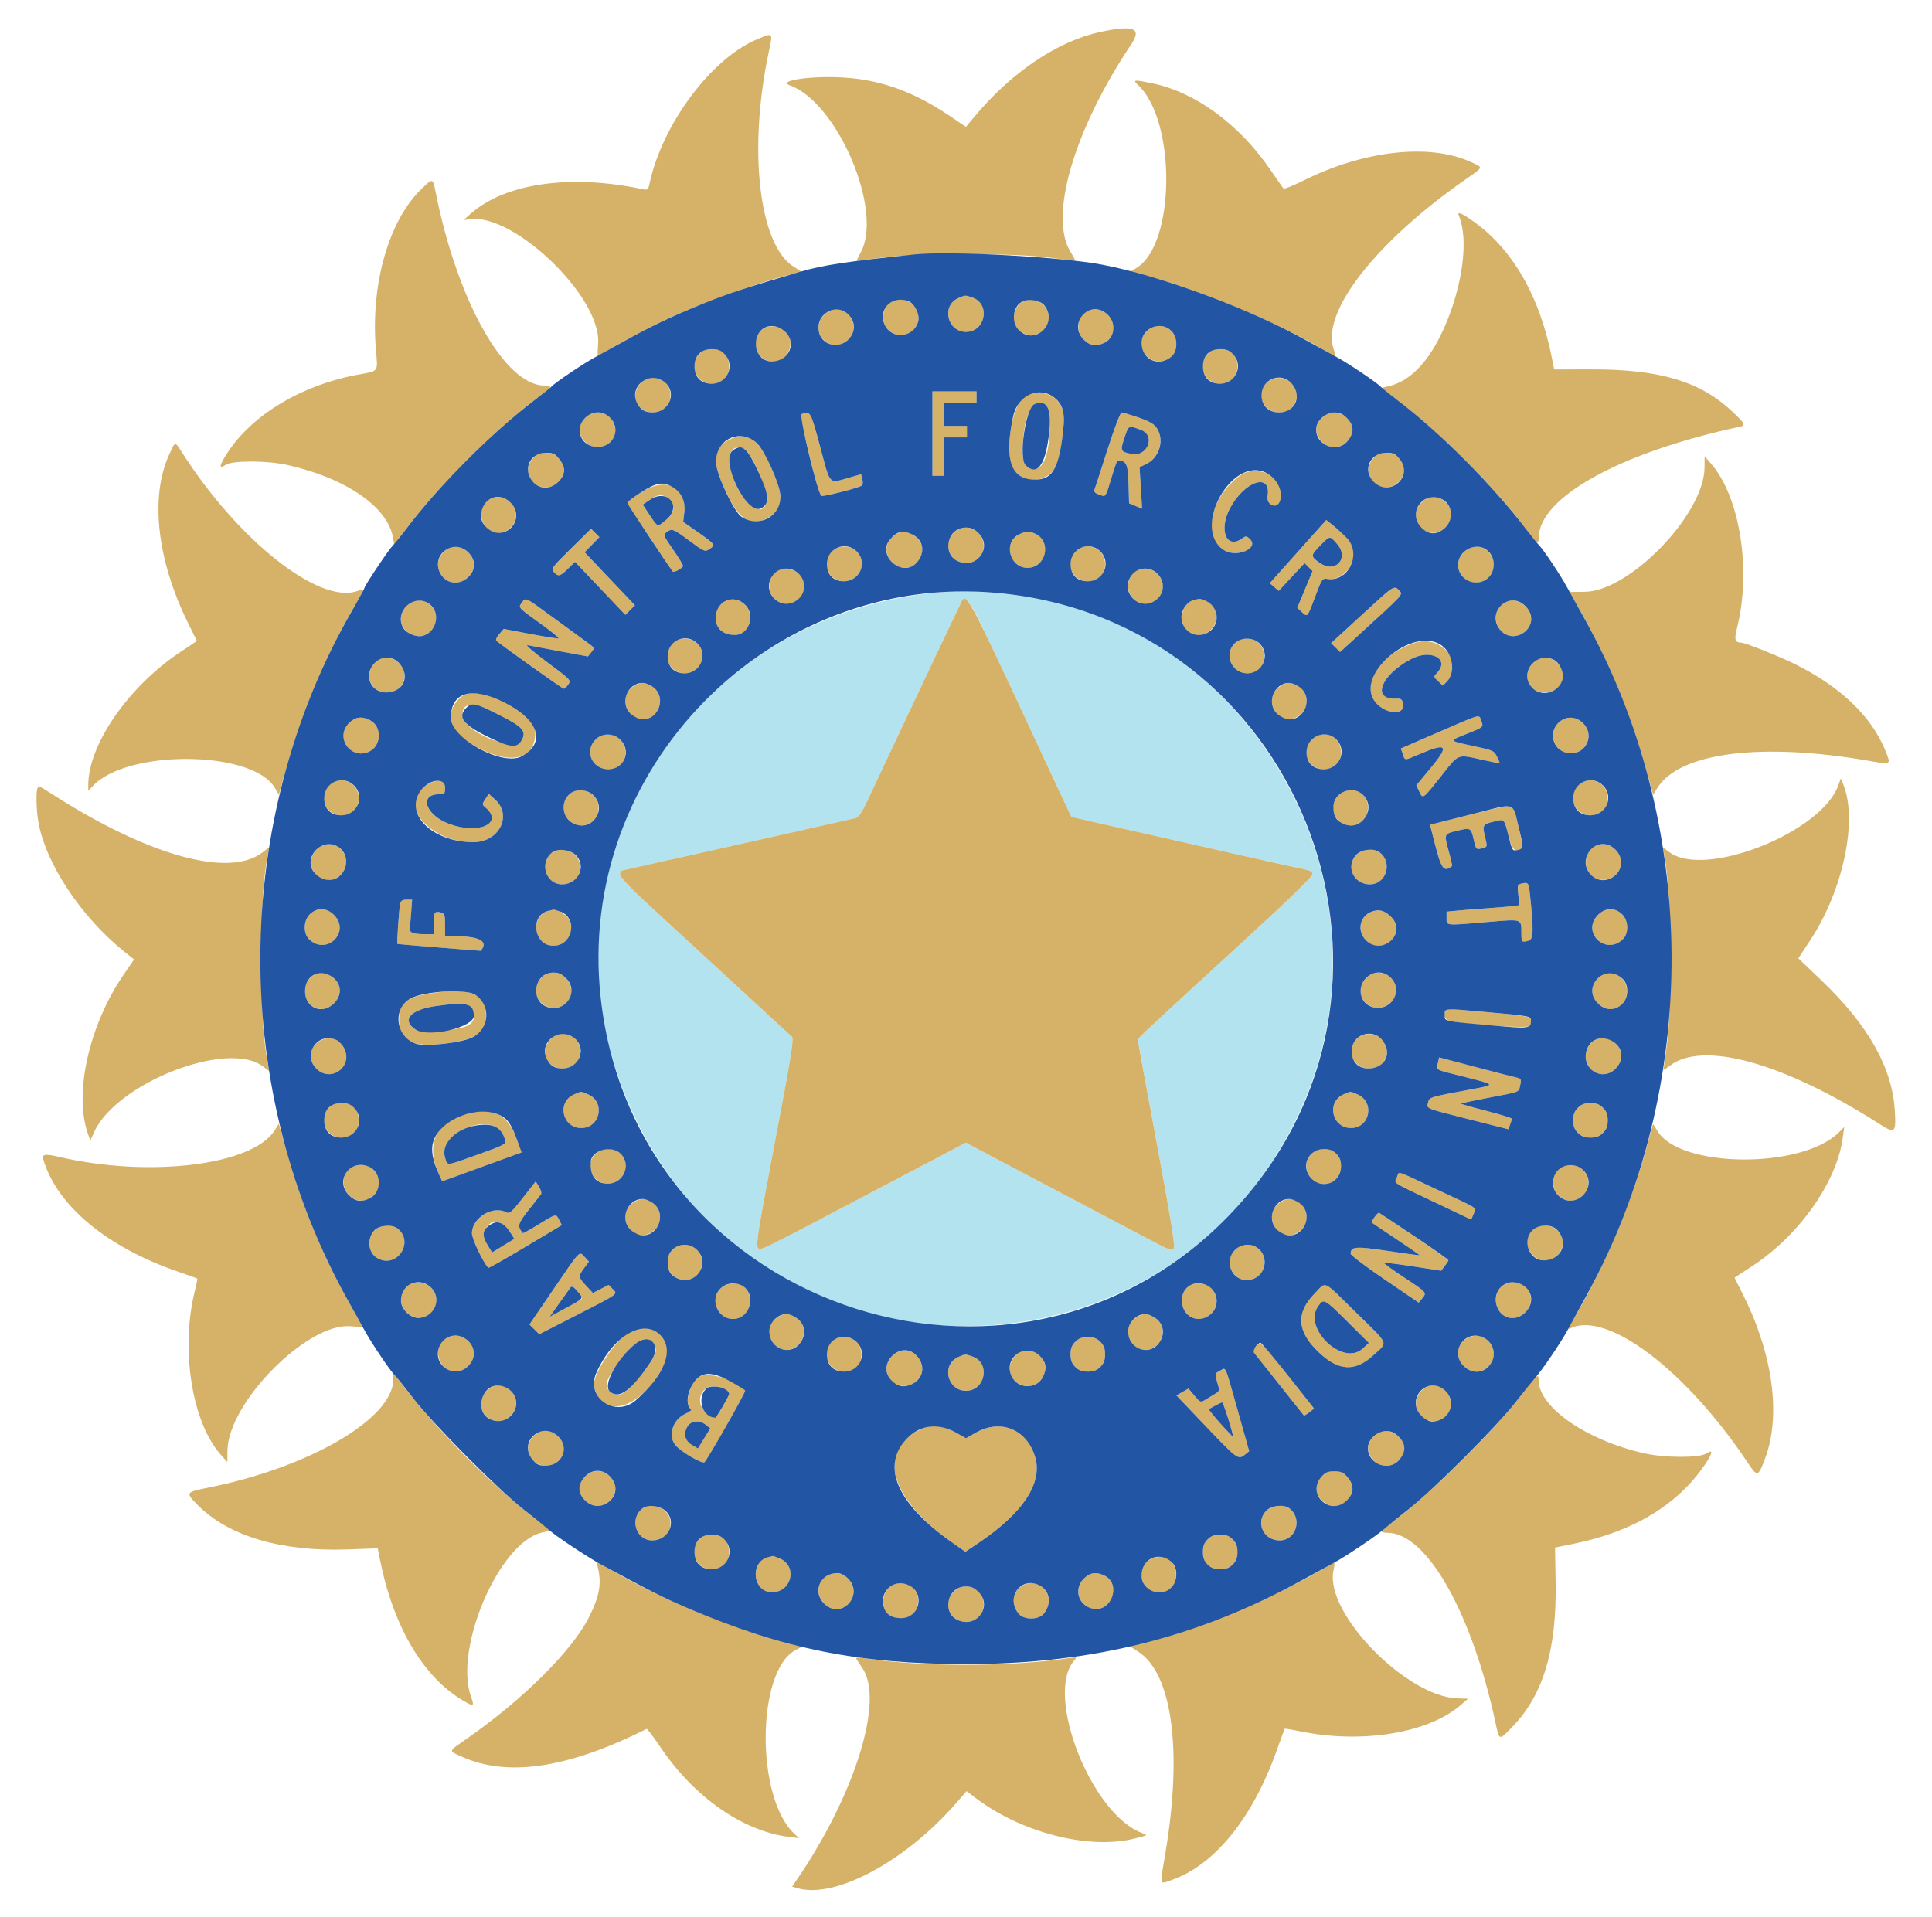 <svg height="315.04" viewBox="0 0 400 396.981" width="317.42" xmlns="http://www.w3.org/2000/svg"><g fill-rule="evenodd"><path d="m194.836 122.611c-54.591 4.611-86.967 60.926-62.989 109.564 27.972 56.74 108.72 56.505 136.496-.397 25.4-52.035-16.322-113.997-73.507-109.167m11.221 12.842c2.919 6.226 7.641 16.325 10.492 22.442s5.216 11.158 5.255 11.201c.07.08 3.682.905 19.705 4.501 4.698 1.054 11.758 2.651 15.691 3.55 3.932.899 8.401 1.894 9.93 2.213 4.547.945 4.568.953 4.568 1.719 0 .445-5.166 5.463-13.385 13.001-19.708 18.073-22.762 20.917-22.762 21.194 0 .138 1.779 9.799 3.954 21.468 2.773 14.886 3.831 21.362 3.545 21.707-.52.627-.667.567-7.3-2.953-3.059-1.624-10.924-5.775-17.478-9.225-6.554-3.451-13.351-7.038-15.104-7.973l-3.187-1.699-12.9 6.795c-30.859 16.253-29.538 15.596-30.148 14.993-.487-.481-.009-3.474 3.497-21.889 3.317-17.423 3.966-21.421 3.544-21.814-.285-.264-5.349-4.928-11.253-10.363-5.905-5.435-13.814-12.718-17.577-16.185-6.862-6.32-7.788-7.564-5.948-7.99.491-.114 5.273-1.18 10.625-2.369 9.496-2.109 35.428-7.935 37.27-8.372.702-.167 1.331-1.096 2.625-3.879 3.297-7.089 18.201-38.633 18.961-40.129 1.316-2.592 1.687-2.086 7.38 10.056" fill="#b3e3ee"/><path d="m227.805 6.616c-8.8 1.877-18.372 8.318-26.06 17.537l-1.757 2.107-3.37-2.268c-7.822-5.265-14.838-7.694-23.103-8.001-6.367-.237-12.495.772-10.036 1.652 9.96 3.563 19.495 26.076 14.688 34.678-.523.935-.859 1.701-.746 1.701s2.469-.306 5.235-.681c7.132-.965 27.556-.965 34.688 0 2.766.375 5.127.681 5.247.681.119 0-.31-.849-.953-1.887-4.541-7.326.703-25.233 12.591-42.999 2.228-3.329.516-4-6.424-2.52m-70.966 1.477c-9.523 3.917-19.756 17.627-22.377 29.982-.266 1.249-.361 1.316-1.533 1.069-14.828-3.128-28.281-1.213-35.399 5.039l-1.577 1.385 1.24-.182c9.149-1.343 27.24 16.058 26.641 25.624-.179 2.872-.176 2.884.667 2.331 1.425-.933 7.836-4.445 11.241-6.157 7.315-3.678 22.657-9.271 29.026-10.581l1.311-.27-1.792-1.137c-7.124-4.518-9.412-24.055-5.175-44.196.925-4.399 1.03-4.265-2.273-2.907m78.762 9.484c7.967 7.417 7.762 33.025-.303 37.893l-1.416.854 1.331.277c9.912 2.063 29.844 10.226 39.058 15.996 2.275 1.425 2.447 1.393 1.842-.342-2.637-7.565 8.641-22.075 27.263-35.078 3.887-2.714 3.798-2.425 1.126-3.648-8.513-3.897-22.113-2.393-34.571 3.824-2.174 1.085-4.066 1.838-4.205 1.674s-1.423-1.998-2.853-4.076c-6.373-9.258-15.36-15.824-24.208-17.685-3.872-.815-4.234-.778-3.064.311m-148.271 21.476c-6.838 6.552-10.624 19.786-9.51 33.241.407 4.916.73 4.462-3.771 5.292-11.585 2.137-21.798 8.257-26.949 16.149-1.745 2.673-1.857 3.491-.344 2.501 1.397-.915 8.544-.897 12.718.032 12.06 2.684 20.799 8.682 21.884 15.022l.271 1.583 1.985-2.713c6.542-8.937 19.316-21.731 27.894-27.936 2.83-2.047 2.997-2.379 1.203-2.392-8.239-.055-18.101-17.643-22.546-40.209-.539-2.736-.568-2.742-2.835-.57m214.756 5.733c1.963 4.802.772 14.137-2.885 22.618-3.166 7.345-7.183 11.596-11.927 12.622l-1.305.282 3.292 2.487c8.966 6.775 20.909 18.807 26.926 27.124 1.998 2.762 2.379 2.986 2.392 1.402.067-8.362 16.928-17.668 41.6-22.962 1.326-.284 1.141-.648-1.673-3.28-6.568-6.145-14.972-8.628-29.101-8.599l-7.636.016-.43-2.2c-2.577-13.184-8.378-23.112-16.865-28.863-2.224-1.506-2.804-1.663-2.388-.647m-103.685 16.94c-3.542 1.544-2.296 6.993 1.599 6.993 4.031 0 5.125-5.788 1.343-7.107-1.526-.532-1.451-.535-2.942.114m-13.297.522c-2.99 1.1-3.008 5.622-.026 6.857 1.419.588 2.922.293 3.998-.783 2.789-2.789-.253-7.441-3.972-6.074m26.713.109c-1.195.506-2.266 2.806-1.93 4.145.853 3.398 5.397 3.929 6.886.805 1.485-3.113-1.723-6.316-4.956-4.95m-40.888 2.545c-2.858 2.404-1.29 6.598 2.468 6.598.624 0 1.511-.468 2.205-1.162 3.264-3.264-1.151-8.4-4.673-5.436m54.436-.556c-2.324.938-2.837 4.122-.967 5.992 1.303 1.303 2.64 1.476 4.392.57 3.937-2.036.705-8.229-3.425-6.562m-67.886 4.156c-1.33 1.331-1.373 4.087-.081 5.257 2.612 2.363 6.256.736 6.256-2.794 0-2.937-4.075-4.562-6.175-2.463m79.914.073c-3.443 3.442 1.594 8.455 5.209 5.184 1.292-1.17 1.249-3.926-.081-5.257-1.379-1.379-3.71-1.346-5.128.073m-92.625 4.694c-2.306 2.306-.676 6.175 2.6 6.175 2.236 0 3.575-1.339 3.575-3.575s-1.339-3.575-3.575-3.575c-1.195 0-1.882.258-2.6.975m105.264 0c-2.306 2.306-.677 6.175 2.6 6.175 2.236 0 3.575-1.339 3.575-3.575s-1.339-3.575-3.575-3.575c-1.196 0-1.883.258-2.6.975m-117.524 6.205c-2.139 2.542-.655 5.887 2.624 5.916 2.204.019 3.678-1.409 3.678-3.563 0-3.391-4.131-4.933-6.302-2.353m129.787-.271c-2.506 2.156-.818 6.216 2.573 6.187 1.609-.014 2.483-.521 3.19-1.848 1.904-3.575-2.658-7.01-5.763-4.339m-69.246 10.569v8.738h1.191 1.192v-3.972-3.972h2.383 2.384v-1.192-1.191h-2.384-2.383v-2.384-2.383h3.376 3.377v-1.192-1.191h-4.568-4.568zm18.483-7.044c-2.146 2.146-3.411 10.963-1.999 13.938 1.749 3.687 7.212 3.58 9.156-.18.964-1.865 1.893-9.54 1.384-11.433-.998-3.704-5.843-5.023-8.541-2.325m4.601 1.109c1.675.897 1.505 9.477-.24 12.141-1.425 2.175-4.175.834-4.175-2.035 0-7.311 1.826-11.491 4.415-10.106m-95.012 2.726c-1.48 1.481-1.525 3.112-.132 4.767 2.298 2.731 6.926.75 6.373-2.728-.494-3.104-4.023-4.257-6.241-2.039m44.873-.835c-.597.252 3.198 16.1 4.056 16.933.272.265 7.938-1.687 8.423-2.145.176-.166.205-.758.066-1.315l-.255-1.012-2.646.756c-4.099 1.172-3.678 1.634-5.816-6.393-1.966-7.385-2.068-7.567-3.828-6.824m63.305 7.349c-1.351 4.221-2.564 7.953-2.695 8.294-.168.437.117.743.97 1.041 1.433.499 1.267.732 2.58-3.604.579-1.911 1.125-3.475 1.213-3.475 1.83 0 2.169.715 2.283 4.822l.114 4.059 1.349.549 1.349.55-.261-4.295-.261-4.295 1.291-.596c3.49-1.61 4.139-7.04 1.035-8.653-1.153-.6-5.463-2.072-6.065-2.072-.245 0-1.55 3.454-2.902 7.675m44.355-6.514c-1.481 1.481-1.526 3.112-.133 4.767 2.147 2.551 6.519.933 6.519-2.414 0-1.749-1.896-3.514-3.774-3.514-1.074 0-1.753.302-2.612 1.161m-37.403 2.459c3.069 1.148 1.343 5.6-1.926 4.971-2.365-.455-2.44-.621-1.513-3.365.897-2.655.78-2.601 3.439-1.606m-85.306 2.018c-3.525 1.809-3.651 4.66-.493 11.128 2.777 5.685 5.106 7.032 8.627 4.989 3.131-1.817 3.287-4.272.655-10.272-2.687-6.123-5.109-7.734-8.789-5.845m-115.969 3.2c-3.921 8.678-2.462 21.678 3.881 34.594l1.908 3.886-3.533 2.363c-10.716 7.168-18.96 19.134-18.96 27.521v1.166l.916-.988c7.119-7.681 33.112-7.444 37.707.344l.835 1.416 1.691-5.957c3.15-11.094 8.472-23.689 13.971-33.064 2.258-3.847 2.238-3.727.518-3.127-7.848 2.736-24.56-10.476-36.116-28.552-1.64-2.565-1.469-2.59-2.818.398m119.217-1.252c1.263.676 4.768 8.421 4.618 10.206-.484 5.763-7.027-.566-7.764-7.509-.262-2.472 1.21-3.733 3.146-2.697m-43.929 1.978c-3.088 3.67 1.962 8.162 5.357 4.767 2.339-2.339.747-5.989-2.612-5.989-1.43 0-1.889.204-2.745 1.222m173.982 0c-3.059 3.635 1.993 8.131 5.358 4.767 2.339-2.339.746-5.989-2.613-5.989-1.429 0-1.889.204-2.745 1.222m68.661 1.855c-.092 9.699-15.596 25.711-24.903 25.719-1.693.001-3.078.021-3.078.045 0 .023.921 1.632 2.048 3.574 5.365 9.254 10.502 21.497 13.607 32.432l1.692 5.963.832-1.343c4.589-7.416 21.476-9.572 44.086-5.629 4.415.77 4.359.809 3.137-2.199-2.87-7.062-9.27-13.188-18.648-17.847-3.337-1.658-10.342-4.454-11.203-4.472-1.274-.025-1.449-.647-.85-3.014 3.025-11.956.624-27.176-5.372-34.054l-1.326-1.521zm-96.242 1.691c-7.38 5.346-7.96 16.057-.864 15.959 2.869-.04 4.393-1.601 2.888-2.959-.606-.547-.794-.555-1.466-.062-3.29 2.413-4.969-1.692-2.55-6.231 3.011-5.649 8.565-7.453 7.765-2.522-.304 1.871 1.886 2.811 2.539 1.092 1.678-4.414-4.281-8.197-8.312-5.277m-123.923 3.411c-1.568 1.003-2.851 1.989-2.851 2.191 0 .265 8.269 12.774 9.402 14.223.239.305 2.117-.74 2.117-1.179 0-.24-.937-1.778-2.083-3.419-2.003-2.868-2.053-3.004-1.314-3.545 1.123-.821 1.311-.749 4.76 1.801 3.005 2.222 3.192 2.301 4.071 1.725 1.334-.874 1.24-1.017-2.238-3.455l-3.159-2.214.227-1.919c.643-5.428-3.774-7.509-8.932-4.209m5.707 1.535c1.415 1.414 1.258 2.706-.506 4.16-1.886 1.555-1.731 1.598-3.424-.953l-1.443-2.173 1.479-1.005c1.85-1.257 2.66-1.263 3.894-.029m-37.013-.114c-2.156 1.044-2.459 4.293-.56 5.991 1.645 1.471 3.299 1.447 4.815-.069 3.022-3.022-.402-7.787-4.255-5.922m192.873.697c-3.402 3.402 1.232 8.497 4.815 5.294 2.655-2.374.981-6.455-2.649-6.455-.581 0-1.495.49-2.166 1.161m-25.573 10.174-5.851 6.551.931.79.931.79 2.675-2.876 2.675-2.876.827.827.827.827-1.581 3.798-1.581 3.799.885.831c1.244 1.168 1.175 1.243 2.793-3.069 1.418-3.78 1.497-3.895 2.579-3.736 2.618.384 5.392-2.232 5.392-5.085 0-2.072-.862-3.293-4.216-5.974l-1.436-1.147zm-71.348-3.819c-2.814 2.814.14 7.276 3.938 5.952s2.718-7.113-1.326-7.113c-1.075 0-1.753.302-2.612 1.161m-79.196 3.208c-3.955 3.892-4.147 4.156-3.529 4.839.913 1.009 1.288.921 2.939-.692l1.449-1.415 5.209 5.486 5.209 5.487.993-.993.993-.993-5.208-5.486-5.209-5.486 1.532-1.569 1.531-1.568-.863-.863-.863-.863zm67.508-3.113c-2.424 1.333-2.894 4.054-1.024 5.925 2.125 2.124 5.476 1.158 6.217-1.792.696-2.774-2.72-5.493-5.193-4.133m25.391.102c-3.448 1.502-2.166 6.984 1.633 6.984 3.867 0 5.095-5.474 1.587-7.073-1.294-.589-1.687-.578-3.22.089m65.73 2.033c2.593 2.953-.325 6.182-3.561 3.939-1.949-1.351-1.943-1.548.11-3.64 2.014-2.053 1.918-2.045 3.451-.299m-184.867 1.54c-1.326 1.327-1.627 2.821-.882 4.383 1.161 2.435 4.172 2.802 6.082.741 3.058-3.299-2.02-8.303-5.2-5.124m80.223.017c-2.274 2.273-.679 6.174 2.524 6.174 3.301 0 4.979-3.871 2.676-6.174-1.355-1.355-3.846-1.355-5.2 0m50.446 0c-2.305 2.305-.676 6.174 2.6 6.174 2.236 0 3.575-1.338 3.575-3.574 0-3.277-3.869-4.906-6.175-2.6m80.425.186c-2.99 2.99.379 7.693 4.204 5.869 1.699-.81 2.497-2.927 1.769-4.686-1.072-2.588-3.99-3.166-5.973-1.183m-141.635 3.587c-2.386 1.005-2.897 4.465-.906 6.14 3.469 2.918 8.027-1.706 5.034-5.107-.99-1.125-2.821-1.584-4.128-1.033m74.28 0c-2.386 1.005-2.897 4.465-.906 6.14 3.469 2.918 8.027-1.706 5.034-5.107-.99-1.125-2.821-1.584-4.128-1.033m47.922 7.837c-2.513 2.312-5.347 4.916-6.299 5.787l-1.731 1.584.936.919.937.92 4.171-3.811c9.079-8.296 8.86-8.056 8.1-8.895-1.022-1.129-1.2-1.027-6.114 3.496m-175.649-.908c-.673.927-.673.927 3.686 4.055 2.398 1.72 4.194 3.183 3.991 3.25-.202.068-2.839-.349-5.86-.925l-5.492-1.049-.931 1.082c-.512.595-.784 1.208-.606 1.363 1.334 1.155 13.675 9.941 13.963 9.941.201 0 .634-.402.961-.894.581-.872.475-.983-4.42-4.614-2.863-2.124-4.589-3.629-4.023-3.506.547.119 3.579.693 6.738 1.277l5.745 1.061.717-.885c.708-.874.697-.9-.78-1.971-.823-.597-3.974-2.897-7.002-5.111-6.168-4.511-5.775-4.331-6.687-3.074m42.094-.338c-2.593 1.418-2.613 5.098-.036 6.471 2.543 1.354 5.289-.241 5.289-3.073 0-2.881-2.841-4.718-5.253-3.398m48.617.85c-.76 1.496-15.664 33.04-18.961 40.129-1.294 2.783-1.923 3.712-2.625 3.879-1.842.437-27.774 6.263-37.27 8.372-5.352 1.189-10.134 2.255-10.625 2.369-1.84.426-.914 1.67 5.948 7.99 3.763 3.467 11.672 10.75 17.577 16.185 5.904 5.435 10.968 10.099 11.253 10.363.422.393-.227 4.391-3.544 21.814-3.506 18.415-3.984 21.408-3.497 21.889.61.603-.711 1.26 30.148-14.993l12.9-6.795 3.187 1.699c1.753.935 8.55 4.522 15.104 7.973 6.554 3.45 14.419 7.601 17.478 9.225 6.633 3.52 6.78 3.58 7.3 2.953.286-.345-.772-6.821-3.545-21.707-2.175-11.669-3.954-21.33-3.954-21.468 0-.277 3.054-3.121 22.762-21.194 8.219-7.538 13.385-12.556 13.385-13.001 0-.766-.021-.774-4.568-1.719-1.529-.319-5.998-1.314-9.93-2.213-3.933-.899-10.993-2.496-15.691-3.55-16.023-3.596-19.635-4.421-19.705-4.501-.039-.043-2.404-5.084-5.255-11.201-17.453-37.444-16.365-35.466-17.872-32.498m48.501-1.185c-2.392.462-3.353 4.455-1.516 6.293 2.933 2.933 7.744-.912 5.766-4.608-.401-.75-2.422-2.017-3.047-1.91-.175.029-.716.131-1.203.225m-162.998 1.279c-1.899 1.899-1.499 4.588.866 5.811 1.472.762 3.13.472 4.224-.737 3.268-3.615-1.648-8.516-5.09-5.074m226.963-.457c-3.488 2.74-.11 8.296 3.811 6.268.665-.344 1.393-.969 1.618-1.389 1.804-3.371-2.466-7.208-5.429-4.879m-171.936 8.215c-2.275 2.275-.678 6.175 2.528 6.175 3.249 0 4.94-3.907 2.672-6.175-1.355-1.355-3.845-1.355-5.2 0m116.386 0c-2.268 2.268-.577 6.175 2.672 6.175 2.159 0 3.503-1.371 3.503-3.575 0-3.277-3.869-4.906-6.175-2.6m37.552-.207c-6.906 2.101-11.169 7.86-8.752 11.825 1.801 2.953 6.625 3.606 6.093.825-.179-.936-.385-1.07-1.573-1.025-4.98.187-2.985-4.915 3.202-8.186 4.1-2.168 8.127-.073 5.429 2.823-.762.818-.76.833.208 1.743l.977.917.828-.828c3.716-3.716-1.046-9.726-6.412-8.094m-214.992 3.633c-1.091.636-1.987 2.693-1.691 3.884.83 3.345 5.291 3.977 6.889.977 1.683-3.16-2.079-6.677-5.198-4.861m239.062.793c-2.185 2.597-.692 5.928 2.657 5.928 2.88 0 4.576-2.631 3.294-5.109-1.258-2.433-4.246-2.844-5.951-.819m-186.499 4.97c-2.522 2.122-.935 6.519 2.353 6.519 3.287 0 4.874-4.397 2.352-6.519-.688-.579-1.716-1.028-2.352-1.028-.637 0-1.665.449-2.353 1.028m133.863 0c-2.522 2.122-.935 6.519 2.352 6.519.637 0 1.665-.449 2.353-1.028 2.522-2.122.935-6.519-2.353-6.519-.636 0-1.664.449-2.352 1.028m-169.002 1.788c-3.224 2.536-2.906 6.496.72 8.959 8.087 5.496 14.527 4.819 14.527-1.526 0-4.397-11.796-10.148-15.247-7.433m7.69 3.768c4.952 2.479 5.787 3.406 4.746 5.27-1.494 2.674-12.283-1.885-12.283-5.19 0-2.75 2.157-2.773 7.537-.08m194.58 3.603-7.814 3.382.405 1.16c.49 1.407.181 1.409 3.568-.032 5.644-2.402 6.099-1.777 2.164 2.968l-2.937 3.54.623 1.305c.759 1.591.652 1.67 4.689-3.438 3.535-4.472 3.126-4.315 8.287-3.174 1.955.432 3.606.785 3.668.785s-.177-.607-.53-1.348c-.622-1.305-.787-1.38-4.959-2.274-5.136-1.1-5.1-1.031-1.3-2.535 3.464-1.37 3.475-1.38 2.955-2.747-.498-1.31.231-1.509-8.819 2.408m-225.584-1.876c-3.037 3.037.488 7.813 4.309 5.838 2.441-1.263 2.488-5.164.078-6.41-1.747-.903-3.086-.729-4.387.572m251.007-.553c-2.33 1.265-2.233 5.154.158 6.391 3.821 1.975 7.346-2.801 4.309-5.838-1.298-1.297-2.763-1.479-4.467-.553m-199.951 3.942c-2.381 2.381-.759 6.175 2.64 6.175 2.161 0 3.535-1.361 3.535-3.503 0-3.249-3.908-4.94-6.175-2.672m148.235.072c-2.348 2.348-.793 6.103 2.527 6.103 2.236 0 3.575-1.339 3.575-3.575 0-3.32-3.755-4.875-6.102-2.528m109.048 9.448c-3.542 9.793-27.637 19.309-34.985 13.816l-1.354-1.012.258 1.295c1.592 7.957 1.873 30.736.499 40.351-.343 2.404-.626 4.424-.627 4.489-.002.066.614-.351 1.369-.927 6.844-5.221 23.544-.577 43.271 12.034 3.344 2.138 3.543 1.974 3.271-2.686-.52-8.891-5.492-17.72-15.205-27.001l-4.769-4.558 2.588-3.95c6.695-10.219 9.729-24.651 6.728-32.005l-.524-1.285zm-312.497.013c-2.306 2.306-.677 6.175 2.6 6.175 2.236 0 3.575-1.339 3.575-3.575 0-3.277-3.869-4.906-6.175-2.6m20.653-.358c-6.993 3.451-.349 12.099 9.291 12.093 5.332-.004 8.101-5.576 4.411-8.874l-1.264-1.129-.715 1.091c-.692 1.055-.691 1.112.03 1.725 3.83 3.255-1.304 5.657-7.38 3.452-5.028-1.826-6.537-6.194-2.139-6.194 1.064 0 1.163-.118 1.163-1.39 0-1.611-1.165-1.876-3.397-.774m237.937.358c-2.306 2.306-.677 6.175 2.6 6.175 2.236 0 3.575-1.339 3.575-3.575 0-3.277-3.869-4.906-6.175-2.6m-318.883.482c-.38.38-.322 4.327.102 6.885 1.436 8.67 8.861 19.89 17.977 27.166l1.859 1.484-2.222 3.252c-7.209 10.547-10.339 24.933-7.215 33.152l.404 1.062.754-1.684c4.541-10.142 27.564-19.161 34.905-13.674l1.347 1.006-.24-1.354c-1.057-5.954-1.263-9.51-1.263-21.81 0-12.301.206-15.856 1.263-21.811l.24-1.354-1.429 1.09c-6.896 5.259-23.53.663-43.275-11.959-2.941-1.879-2.829-1.829-3.207-1.451m110.201 1.225c-3.213 2.646-.125 7.894 3.703 6.295 1.596-.667 2.216-1.657 2.216-3.534 0-2.835-3.722-4.571-5.919-2.761m159.102.352c-2.826 2.825.215 7.476 3.886 5.943 1.612-.674 2.216-1.657 2.216-3.606 0-3.134-3.836-4.603-6.102-2.337m28.347 3.704c-4.042 1.024-7.809 1.977-8.37 2.119l-1.022.259 1.179 4.571c1.192 4.623 1.77 5.3 3.38 3.967.073-.061-.247-1.494-.711-3.185-.945-3.445-.939-3.461 1.648-4.087 2.922-.707 2.995-.671 3.532 1.726.461 2.061.541 2.163 1.518 1.93 1.408-.337 1.378-.244.829-2.529-.56-2.335-.454-2.501 1.978-3.092 2.086-.508 2.007-.594 2.958 3.227.714 2.867 1.873 3.78 2.83 2.231.233-.376-1.716-8.383-2.131-8.755-.148-.133-3.577.595-7.618 1.618m-239.951 7.532c-2.125 2.124-1.159 5.476 1.791 6.216 2.616.657 5.075-2.138 4.203-4.778-.898-2.723-3.972-3.46-5.994-1.438m264.291-.457c-2.219 1.724-1.861 5.391.628 6.422 2.462 1.02 5.22-.759 5.22-3.365 0-2.955-3.575-4.824-5.848-3.057m-215.437.996c-2.774 2.13-1.392 6.641 2.033 6.641 2.275 0 3.743-1.402 3.743-3.575 0-2.832-3.595-4.74-5.776-3.066m166.448.507c-2.262 2.408-.568 6.134 2.789 6.134 3.425 0 4.807-4.511 2.033-6.641-1.163-.893-3.763-.62-4.822.507m34.033 6.02c-.654.168-.715.453-.496 2.313l.249 2.122-1.689.208c-.929.114-3.208.307-5.065.429s-4.493.328-5.859.458l-2.483.238v1.344c0 1.6-.423 1.562 8.739.777 6.928-.593 6.738-.656 6.747 2.255.006 1.983.046 2.025 1.539 1.625.986-.264 1.028-2.409.194-9.967-.227-2.065-.359-2.191-1.876-1.802m-231.997 4.186c-.246 1.193-.719 8.234-.555 8.271.336.074 17.215 1.455 17.252 1.411 1.667-1.977-.222-3.016-5.504-3.025l-1.887-.004v-2.337c0-2.065-.101-2.363-.863-2.563-1.307-.341-1.52-.012-1.52 2.342v2.161l-1.689-.006c-2.604-.008-3.372-.32-3.235-1.315.065-.475.2-1.981.299-3.346l.18-2.483h-1.147c-.869 0-1.191.216-1.331.894m-18.64 2.066c-1.409 1.306-1.491 4.038-.157 5.283 3.625 3.384 8.599-1.591 5.095-5.096-1.5-1.5-3.442-1.573-4.938-.187m49.509-.695c-2.637.51-3.674 4.165-1.733 6.107 3.115 3.115 7.835-.446 5.803-4.377-.44-.85-2.857-2.35-3.15-1.955-.022.03-.436.131-.92.225m170.086.285c-2.333.998-2.853 3.983-1.014 5.822 3.308 3.309 8.537-1.3 5.337-4.704-1.371-1.458-2.715-1.806-4.323-1.118m47.049.597c-3.504 3.505 1.47 8.48 5.095 5.096 1.334-1.245 1.252-3.977-.157-5.283-1.496-1.386-3.438-1.313-4.938.187m-265.312 12.228c-3.785 1.384-2.91 7.266 1.082 7.266 2.673 0 4.551-3.2 3.276-5.583-.733-1.368-2.914-2.211-4.358-1.683m46.444.88c-2.791 2.791.275 7.229 4.079 5.903 3.675-1.281 2.475-7.064-1.466-7.064-1.075 0-1.753.302-2.613 1.161m170.805 0c-.694.694-1.161 1.581-1.161 2.205 0 3.758 4.193 5.326 6.597 2.468 2.964-3.522-2.172-7.937-5.436-4.673m48.799-.558c-2.243 1.251-2.585 3.934-.736 5.783 2.42 2.42 5.989.916 5.989-2.524 0-2.883-2.805-4.623-5.253-3.259m-241.477 3.557c-5.981.847-7.49 1.981-7.49 5.63 0 4.3 2.667 5.727 9.232 4.939 6.595-.793 8.775-2.231 8.775-5.791 0-4.44-3.066-5.833-10.517-4.778m7.118 2.814c1.399.98 1.224 3.157-.318 3.955-2.082 1.077-9.631 1.667-10.877.85-2.946-1.93-1.118-4.08 4.118-4.842 4.703-.685 6.057-.678 7.077.037m202.141.838c-.801.802-.225 2.089 1.026 2.29 5.103.819 15.917 1.459 16.233.96 1.228-1.938.99-2.015-9.054-2.908-7.817-.695-7.85-.696-8.205-.342m-185.532 6.121c-2.139 2.542-.655 5.887 2.623 5.916 2.204.019 3.679-1.409 3.679-3.563 0-3.391-4.131-4.933-6.302-2.353m167.126-.271c-2.477 2.131-.88 6.212 2.421 6.187 1.753-.014 2.62-.494 3.342-1.848 1.904-3.575-2.658-7.01-5.763-4.339m-214.719.463c-2.241 1.216-2.585 3.917-.735 5.767 2.95 2.95 7.589-.355 5.797-4.131-1.004-2.115-2.994-2.758-5.062-1.636m263.776-.012c-.584.318-1.255 1.168-1.495 1.895-1.272 3.853 3.128 6.718 5.962 3.884 3.119-3.119-.572-7.894-4.467-5.779m-32.321 4.625c-.329 1.499-.752 1.265 4.825 2.673 7.408 1.87 7.345 1.78 1.925 2.787-8.47 1.574-8.498 1.583-8.77 2.666-.336 1.34-.77 1.16 8.392 3.482l8.216 2.081.36-.946c.198-.521.36-1.073.36-1.227s-2.404-.896-5.343-1.649c-2.938-.753-5.286-1.425-5.217-1.494.07-.07 2.744-.629 5.943-1.243 6.56-1.259 6.027-1.035 6.378-2.676.24-1.121.16-1.26-.848-1.479-.611-.132-4.453-1.121-8.537-2.198l-7.425-1.957zm-178.847 6.488c-3.617 1.571-2.462 6.949 1.493 6.949 3.969 0 5.047-5.453 1.382-6.985-1.583-.661-1.261-.665-2.875.036m159.33-.019c-3.62 1.575-2.436 6.968 1.531 6.968 3.971 0 4.984-5.445 1.299-6.985-1.581-.66-1.269-.662-2.83.017m-210.079 2.779c-2.306 2.306-.677 6.175 2.6 6.175 2.236 0 3.575-1.339 3.575-3.575s-1.339-3.575-3.575-3.575c-1.196 0-1.883.258-2.6.975m258.59 0c-.717.718-.975 1.404-.975 2.6s.258 1.883.975 2.6c.717.718 1.404.975 2.6.975s1.883-.257 2.6-.975c.717-.717.975-1.404.975-2.6s-.258-1.882-.975-2.6c-.717-.717-1.404-.975-2.6-.975s-1.883.258-2.6.975m-228.994.961c-7.237 1.52-9.797 6.327-6.817 12.799l.675 1.467 8.216-2.991 8.216-2.991-.913-2.516c-1.863-5.133-4.545-6.783-9.377-5.768m-40.806 3.672c-4.505 7.279-25.99 9.922-44.78 5.509-2.74-.643-3.469-.528-3.169.502 2.794 9.594 13.19 18.254 27.995 23.32 2.076.711 3.829 1.343 3.896 1.405.066.062-.144 1.16-.469 2.44-3.048 12.034-.667 27.271 5.312 33.999l1.391 1.564.022-2.348c.094-9.937 16.562-26.585 25.499-25.778 1.365.123 2.482.167 2.482.097 0-.069-.913-1.713-2.029-3.652-5.884-10.226-10.253-20.638-13.633-32.49l-1.685-5.912zm45.342-.859c1.02.388 1.963 1.574 2.386 3.002.213.718-.36 1.013-5.619 2.889-6.955 2.482-6.311 2.434-6.887.512-1.123-3.747 5.719-8.076 10.12-6.403m238.811 3.891c-3.08 11.61-9.385 26.43-15.577 36.61-.911 1.499-.957 1.702-.31 1.39 7.612-3.661 23.933 8.709 36.645 27.773 2.066 3.098 2.18 3.07 3.662-.89 3.279-8.762 1.617-21.345-4.425-33.5l-1.923-3.87 3.459-2.251c9.877-6.427 17.709-17.481 18.954-26.752l.293-2.185-1.1 1.096c-7.686 7.66-33.012 7.442-37.594-.322-.444-.753-.84-1.369-.879-1.369-.04 0-.582 1.921-1.205 4.27m-217.667 1.787c-2.45 2.204-.853 6.256 2.465 6.256 3.249 0 4.94-3.907 2.673-6.175-1.304-1.303-3.737-1.342-5.138-.081m148.1.081c-1.379 1.379-1.346 3.71.073 5.128 2.347 2.348 6.102.793 6.102-2.528 0-1.195-.257-1.882-.975-2.6-.717-.717-1.404-.975-2.6-.975-1.195 0-1.882.258-2.6.975m-198.251 2.597c-2.324.938-2.837 4.121-.967 5.992 2.799 2.799 7.218-.082 5.962-3.887-.663-2.008-2.899-2.951-4.995-2.105m250.04.194c-2.29 1.286-2.235 5.173.09 6.376 1.737.898 3.078.721 4.377-.578 3.062-3.062-.683-7.923-4.467-5.798m-34.045 2.045c-.606 1.329-1.297.867 7.657 5.119l7.729 3.67.479-1.155c.594-1.434 1.486-.836-7.548-5.064-9.063-4.242-7.741-3.834-8.317-2.57m-180.968 4.285c-2.278 2.917-2.764 3.348-3.396 3.01-2.827-1.513-7.145 1.105-7.145 4.333 0 1.176 2.332 6.078 3.398 7.145.088.087 3.546-1.868 7.686-4.344l7.527-4.503-.58-1.122c-.66-1.275-.464-1.33-4.867 1.363-1.39.85-2.572 1.49-2.628 1.423-1.19-1.434-1.059-1.95 1.222-4.812 1.252-1.571 2.402-3.035 2.555-3.254.153-.218-.035-.903-.417-1.521l-.696-1.124zm22.459 1.261c-2.522 2.121-.935 6.518 2.353 6.518.636 0 1.664-.449 2.352-1.028 2.522-2.122.935-6.519-2.352-6.519-.637 0-1.665.449-2.353 1.029m133.863 0c-2.522 2.121-.935 6.518 2.352 6.518.637 0 1.665-.449 2.353-1.028 2.522-2.122.935-6.519-2.353-6.519-.636 0-1.664.449-2.352 1.029m20 2.732c-.371.567-.606 1.089-.522 1.16.085.071 2.343 1.588 5.019 3.372 2.677 1.783 4.866 3.292 4.866 3.352s-2.936-.333-6.525-.875c-6.739-1.017-7.774-.941-7.774.575 0 .287 3.172 2.682 7.05 5.323l7.051 4.801.695-.848c1.023-1.247 1.058-1.206-3.682-4.34-2.407-1.591-4.302-2.968-4.211-3.058.09-.091 2.792.239 6.003.733l5.839.899.748-.973c.411-.535.751-1.078.756-1.207.007-.194-13.495-9.424-14.365-9.82-.15-.068-.577.34-.948.906m-180.194 1.701c.439.382 1.092 1.167 1.451 1.745l.654 1.049-2.302 1.41-2.301 1.41-.892-1.466c-1.893-3.113.798-6.405 3.39-4.148m-26.829.993c-1.685 1.805-1.343 4.767.674 5.847 4.02 2.152 7.645-3.455 4.029-6.232-1.095-.84-3.762-.622-4.703.385m239.605.157c-2.778 2.997.978 7.634 4.609 5.69 1.14-.61 2.074-2.672 1.768-3.904-.718-2.896-4.394-3.926-6.377-1.786m-177.954 3.896c-1.78 1.781-1.181 4.999 1.11 5.962 2.517 1.058 5.065-.628 5.065-3.351 0-3.189-3.934-4.852-6.175-2.611m116.458.073c-2.844 2.844.3 7.452 4.018 5.889 1.486-.625 2.085-1.645 2.085-3.552 0-3.134-3.837-4.603-6.103-2.337m-140.972 7.983-5.069 7.428 1.016 1.006 1.016 1.006 7.384-3.769c9.215-4.704 8.905-4.483 7.825-5.578l-.84-.852-1.634.833-1.633.833-1.388-1.493c-1.666-1.792-1.685-1.959-.418-3.676l.992-1.344-.863-.918c-1.193-1.27-.784-1.688-6.388 6.524m-29.777-.88c-2.244 1.25-2.585 3.934-.736 5.783 2.614 2.614 6.803.342 6.104-3.312-.434-2.27-3.334-3.605-5.368-2.471m227.1-.228c-1.957.801-2.837 3.011-1.999 5.018 1.025 2.454 3.857 2.939 5.803.993 2.845-2.845-.115-7.521-3.804-6.011m-162.066.502c-3.567 2.046-1.468 7.619 2.566 6.812 3.99-.798 3.576-7.317-.462-7.28-.72.007-1.667.217-2.104.468m95.712.495c-1.971 1.971-.873 5.778 1.822 6.317 4.078.816 6.156-4.879 2.492-6.83-1.446-.771-3.244-.557-4.314.513m26.545 1.107c-3.945 4.013-3.713 7.819.735 12.099 4.179 4.021 7.617 4.215 11.471.647 2.999-2.776 3.358-1.906-3.611-8.748-7.143-7.014-6.105-6.532-8.595-3.998m-151.783 1.148c-.146.138-1.695 1.028-3.443 1.977l-3.178 1.726 1.951-2.771c1.073-1.525 2.128-3.001 2.344-3.281.302-.392.647-.208 1.492.794.605.717.98 1.417.834 1.555m158.588 4.725 4.404 4.38-1.297 1.181c-4.1 3.733-12.444-4.235-9.202-8.788 1.17-1.643 1.23-1.611 6.095 3.227m-118.505-.571c-1.583 1.331-1.698 3.538-.271 5.196 2.178 2.532 6.199.822 6.199-2.637 0-1.838-1.743-3.588-3.575-3.588-.637 0-1.664.449-2.353 1.029m74.28 0c-1.583 1.331-1.698 3.538-.271 5.196 2.178 2.532 6.199.822 6.199-2.637 0-1.838-1.743-3.588-3.575-3.588-.637 0-1.664.449-2.353 1.029m-104.381 2.531c-3.133 1.91-7.933 9.298-7.42 11.419 1.735 7.173 9.909 4.635 14.596-4.532 2.459-4.809-2.609-9.672-7.176-6.887m-37.898 1.405c-3.209 1.744-1.827 6.952 1.844 6.952 2.944 0 4.842-3.609 3.057-5.813-1.396-1.724-3.097-2.119-4.901-1.139m211.276.024c-2.242 1.216-2.586 3.917-.736 5.767 2.811 2.811 7.269.075 6.024-3.697-.755-2.288-3.155-3.228-5.288-2.07m-131.607.753c-2.306 2.306-.677 6.175 2.6 6.175 2.236 0 3.575-1.339 3.575-3.576 0-3.227-3.905-4.87-6.175-2.599m50.446 0c-.717.717-.975 1.404-.975 2.6s.258 1.883.975 2.6c.718.717 1.405.975 2.6.975 1.196 0 1.883-.258 2.6-.975.718-.717.975-1.404.975-2.6s-.257-1.883-.975-2.6c-.717-.717-1.404-.975-2.6-.975-1.195 0-1.882.258-2.6.975m-87.568.217c1.404 1.404.913 2.644-2.907 7.348-2.822 3.475-4.308 4.16-5.9 2.719-1.205-1.09-.843-2.317 1.665-5.645 3.834-5.088 5.466-6.098 7.142-4.422m124.932.787c-.491.542-.592.943-.324 1.291.213.277 2.591 3.274 5.285 6.66 2.693 3.387 4.946 6.222 5.008 6.302.061.079.563-.211 1.115-.645l1.003-.789-5.381-6.803c-5.785-7.314-5.645-7.188-6.706-6.016m-75.311 1.963c-2.969 2.969.332 7.6 4.132 5.797 2.47-1.173 2.877-3.989.866-6-1.392-1.392-3.488-1.307-4.998.203m25.65-.203c-2.114 2.114-1.5 5.303 1.192 6.191 3.776 1.246 6.599-3.195 3.806-5.988-1.51-1.51-3.606-1.595-4.998-.203m-11.925.39c-3.542 1.544-2.296 6.993 1.599 6.993 4.031 0 5.125-5.788 1.343-7.107-1.526-.532-1.451-.535-2.942.114m54.151 2.86c-1.062.557-1.067.58-.531 2.362.525 1.744.512 1.816-.417 2.381-.527.32-1.432.871-2.011 1.226-1.032.631-1.075.616-2.289-.83l-1.237-1.474-1.248.716-1.248.716 6.168 6.47c6.446 6.76 6.641 6.9 8.036 5.771l.861-.698-2.388-8.486c-2.755-9.788-2.338-8.868-3.696-8.154m-171.109 1.771c-.073 8.131-17.289 18.199-38.345 22.423-4.7.943-4.732.994-2.168 3.591 6.368 6.449 17.304 9.688 31.043 9.193l6.233-.224.448 2.26c2.76 13.919 8.951 24.413 17.283 29.296 2.172 1.273 2.306 1.202 1.58-.836-3.568-10.017 5.798-31.82 14.59-33.962l1.879-.457-2.872-2.209c-9.936-7.643-21.348-19.261-28.778-29.296l-.881-1.19zm63.482-.609c-2.122 1.153-3.403 5.832-1.858 6.787.223.137-.296.564-1.153.947-2.591 1.16-3.67 4.463-2.107 6.449 1.062 1.351 5.599 4.018 6.057 3.56.764-.765 8.593-14.551 8.42-14.829-1.222-1.978-7.49-3.929-9.359-2.914m169.871 4.042c-5.737 7.585-19.917 21.472-27.101 26.542-2.025 1.429-2.104 1.779-.406 1.79 8.118.055 17.453 16.51 22.36 39.415.793 3.703.67 3.683 3.624.596 6.296-6.577 9.056-15.931 8.807-29.849l-.127-7.109 3.77-.759c12.337-2.483 21.604-8.059 27.255-16.399 1.669-2.464 1.764-3.279.267-2.298-1.399.916-8.557.9-12.719-.03-11.998-2.68-21.956-9.551-21.956-15.15 0-1.561-.383-1.231-3.774 3.251m-213.872-1.213c-2.702 2.415-1.068 6.498 2.601 6.498.581 0 1.495-.49 2.166-1.161 3.335-3.335-1.256-8.475-4.767-5.337m48.682-.223c1.621 1.002 1.617.749.054 3.592-1.472 2.678-1.35 2.622-3.124 1.426-3.564-2.401-.583-7.275 3.07-5.018m144.703.335c-2.992 2.992.286 7.7 4.139 5.945 2.264-1.032 2.628-4.27.676-6.014-1.645-1.471-3.299-1.448-4.815.069m-39.986 5.881c1.289 4.3 1.335 4.275-1.677.887-1.37-1.542-2.426-2.861-2.345-2.931.278-.242 2.53-1.392 2.756-1.408.124-.008.694 1.545 1.266 3.452m-108.145 1.22.883.715-1.278 2.078-1.278 2.077-1.25-.727c-1.473-.857-1.826-2.434-.872-3.891.771-1.176 2.511-1.292 3.795-.252m44.261 1.003c-9.032 4.303-6.209 14.269 6.585 23.255l2.859 2.007 2.903-1.959c9.034-6.096 13.097-12.287 11.551-17.603-1.688-5.806-7.152-8.051-12.35-5.075l-1.976 1.132-2.02-1.14c-2.898-1.635-5.047-1.811-7.552-.617m-80.175 1.49c-2.106 2.502-.519 5.928 2.745 5.928 3.359 0 4.951-3.65 2.612-5.989-1.664-1.665-3.927-1.639-5.357.061m174.115-.061c-1.481 1.48-1.526 3.111-.133 4.767 2.147 2.551 6.519.932 6.519-2.414 0-1.749-1.896-3.514-3.774-3.514-1.074 0-1.753.301-2.612 1.161m-163.39 8.402c-1.393 1.656-1.348 3.287.132 4.767 2.218 2.218 5.747 1.065 6.241-2.038.553-3.478-4.075-5.459-6.373-2.729m152.532 0c-1.393 1.656-1.348 3.287.133 4.767 3.364 3.364 8.416-1.131 5.357-4.767-.856-1.017-1.315-1.222-2.745-1.222-1.429 0-1.889.205-2.745 1.222m-140.487 6.437c-2.773 2.13-1.392 6.641 2.034 6.641 2.274 0 3.742-1.402 3.742-3.575 0-2.832-3.595-4.74-5.776-3.066m129.11.507c-2.263 2.408-.569 6.134 2.788 6.134 3.426 0 4.807-4.511 2.034-6.641-1.164-.893-3.764-.62-4.822.507m-117.376 5.918c-2.306 2.306-.676 6.175 2.6 6.175 2.236 0 3.575-1.339 3.575-3.575s-1.339-3.575-3.575-3.575c-1.195 0-1.882.257-2.6.975m105.264 0c-.718.717-.975 1.404-.975 2.6 0 1.195.257 1.882.975 2.6.717.717 1.404.975 2.6.975 1.195 0 1.882-.258 2.6-.975.717-.718.975-1.405.975-2.6 0-1.196-.258-1.883-.975-2.6-.718-.718-1.405-.975-2.6-.975-1.196 0-1.883.257-2.6.975m-90.946 3.678c-3.913.947-3.265 7.263.746 7.263 4.098 0 5.355-5.424 1.618-6.985-.74-.309-1.395-.541-1.457-.516s-.47.133-.907.238m79.376.305c-3.624 1.548-2.434 6.958 1.531 6.958 2.206 0 3.503-1.364 3.503-3.686 0-2.808-2.427-4.386-5.034-3.272m-114.795 1.416c.967 3.539.529 6.25-1.734 10.733-3.503 6.939-13.624 17-25.309 25.159-3.887 2.714-3.798 2.425-1.126 3.648 9.507 4.353 22.035 2.492 38.387-5.699.122-.061 1.431 1.679 2.911 3.866 6.948 10.27 16.947 17.257 26.461 18.489l2.185.283-1.001-.94c-8.057-7.565-7.827-33.858.332-38.045l1.385-.71-3.337-.878c-12.463-3.278-27.409-9.551-37.665-15.808l-1.755-1.071zm151.008.222c-9.673 5.935-25.451 12.541-37.442 15.675l-3.284.858 1.695 1.086c7.068 4.531 9.211 20.507 5.615 41.862-1.158 6.876-1.296 6.351 1.419 5.394 8.744-3.079 16.582-12.698 21.502-26.387.942-2.622 1.749-4.822 1.793-4.891.045-.068 1.485.166 3.201.521 12.77 2.638 26.573.384 33.239-5.428l1.518-1.324-2.12-.058c-10.511-.287-27.398-17.513-25.76-26.279.426-2.281.533-2.201-1.376-1.029m-103.531 1.95c-2.158 1.173-2.269 4.268-.215 5.996 3.522 2.964 7.937-2.173 4.673-5.437-1.296-1.295-2.763-1.479-4.458-.559m53.254.559c-2.227 2.227-1.065 5.747 2.062 6.244 3.719.592 5.662-5.091 2.33-6.814-1.752-.906-3.089-.732-4.392.57m-39.735 1.421c-2.072 1.125-2.447 4.422-.686 6.016 1.243 1.125 4.156 1.007 5.14-.207 2.755-3.404-.667-7.867-4.454-5.809m27.011 0c-2.046 1.111-2.412 3.806-.791 5.809 1.097 1.354 4.148 1.354 5.245 0 2.755-3.404-.667-7.867-4.454-5.809m-14.286 1.36c-2.814 2.813.14 7.275 3.938 5.951 3.798-1.323 2.718-7.113-1.326-7.113-1.075 0-1.753.302-2.612 1.162m-20.004 13.979c.186.302.728 1.128 1.206 1.834 4.471 6.61-1.557 26.061-13.509 43.593l-1.077 1.58 1.116.327c7.755 2.265 22.26-5.501 32.781-17.552l2.223-2.546 1.527 1.177c9.518 7.339 23.579 11.015 33.154 8.669 2.849-.698 2.89-.726 1.716-1.146-10.499-3.757-20.313-28.579-14.13-35.738.625-.724.585-.741-1.146-.487-12.442 1.826-30.274 1.826-42.447.001-1.433-.215-1.69-.163-1.414.288" fill="#d6b268"/><path d="m189.275 52.686c-13.981 1.465-18.91 2.208-23.436 3.532-11.466 3.355-15.179 4.578-20.589 6.784-6.658 2.714-10.47 4.538-16.327 7.814-1.98 1.107-4.583 2.541-5.785 3.186-2.306 1.238-8.264 5.25-8.937 6.018-.219.249-1.828 1.536-3.575 2.861-8.821 6.685-20.027 17.951-26.611 26.752-1.063 1.42-2.28 2.922-2.705 3.338-.813.796-5.838 8.312-5.838 8.732 0 .135-1.107 2.166-2.46 4.514-25.287 43.894-25.488 99.809-.517 143.892.928 1.639 2.249 4.016 2.934 5.284 1.371 2.535 5.411 8.556 6.174 9.203.265.225 1.988 2.375 3.829 4.778 4.164 5.437 17.438 18.824 23.009 23.205 2.294 1.804 4.618 3.682 5.164 4.173 1.463 1.314 7.776 5.519 10.578 7.046 10.072 5.487 13.07 6.999 18.274 9.222 19.68 8.405 35.352 11.55 57.543 11.55 26.126 0 48.082-5.508 69.907-17.539 2.624-1.446 5.575-3.062 6.558-3.591 2.221-1.196 8.594-5.488 9.93-6.688.546-.491 2.87-2.371 5.164-4.179 5.434-4.282 18.056-16.897 22.216-22.206 1.798-2.294 3.669-4.617 4.158-5.163 1.372-1.536 5.158-7.103 6.482-9.534.654-1.201 2.467-4.507 4.027-7.345 23.774-43.23 23.493-97.875-.723-140.833-1.13-2.004-2.589-4.633-3.243-5.841-1.384-2.558-4.89-7.824-5.844-8.779-.362-.362-1.54-1.82-2.618-3.24-6.91-9.101-17.86-20.097-26.64-26.751-1.747-1.325-3.356-2.612-3.575-2.861-.672-.767-6.629-4.779-8.937-6.019-1.202-.646-4.062-2.221-6.356-3.5-11.816-6.589-29.746-13.26-42.105-15.665-8.505-1.656-31.689-2.929-39.126-2.15m12.068 8.926c3.782 1.319 2.688 7.107-1.343 7.107-3.895 0-5.141-5.449-1.599-6.993 1.491-.649 1.416-.646 2.942-.114m-13.283.742c1.294.492 2.406 2.74 2.053 4.148-.836 3.331-5.294 3.93-6.85.921-1.664-3.218 1.333-6.385 4.797-5.069m28.132.842c3.014 3.688-1.913 8.482-5.268 5.126-1.688-1.688-1.179-5.089.893-5.965 1.336-.564 3.579-.134 4.375.839m-40.323 2.155c1.305 1.503 1.197 3.523-.267 4.987-1.857 1.857-5.074 1.232-5.903-1.146-1.371-3.931 3.472-6.945 6.17-3.841m53.344-.306c1.91 1.707 1.689 4.771-.423 5.863-1.752.906-3.089.733-4.392-.57-3.402-3.402 1.231-8.497 4.815-5.293m-66.781 3.511c2.071 1.742 1.577 4.887-.932 5.935-2.612 1.092-4.996-.472-4.996-3.277 0-3.405 3.289-4.879 5.928-2.658m80.089-.054c1.33 1.331 1.373 4.087.081 5.257-2.604 2.356-6.256.737-6.256-2.775 0-3.063 3.99-4.667 6.175-2.482m-92.553 4.767c2.306 2.306.677 6.175-2.6 6.175-2.236 0-3.575-1.339-3.575-3.575s1.339-3.575 3.575-3.575c1.196 0 1.883.258 2.6.975m105.264 0c2.306 2.306.676 6.175-2.6 6.175-2.236 0-3.575-1.339-3.575-3.575s1.339-3.575 3.575-3.575c1.195 0 1.882.258 2.6.975m-117.527 5.934c2.506 2.156.818 6.216-2.573 6.187-1.609-.014-2.483-.521-3.19-1.848-1.904-3.575 2.658-7.01 5.763-4.339m129.787.271c2.139 2.542.655 5.887-2.624 5.916-2.204.019-3.678-1.409-3.678-3.563 0-3.391 4.131-4.933 6.302-2.353m-65.307 2.75v1.192h-3.377-3.376v2.383 2.384h2.383 2.384v1.191 1.192h-2.384-2.383v3.972 3.972h-1.192-1.191v-8.738-8.739h4.568 4.568zm16.248.228c1.866 1.57 2.176 3.381 1.461 8.527-.886 6.367-2.219 8.326-5.667 8.326-4.962 0-6.375-4.171-4.451-13.141.95-4.432 5.489-6.378 8.657-3.712m-4.241 1.23c-1.833.737-3.354 11.111-1.85 12.615 2.264 2.265 3.973.225 4.747-5.666.766-5.826-.161-8.05-2.897-6.949m-88.084 2.614c2.597 2.256 1.079 6.256-2.374 6.256-3.36 0-4.952-3.65-2.613-5.989 1.465-1.464 3.485-1.573 4.987-.267m43.714 6.256c2.138 8.027 1.717 7.565 5.816 6.393l2.646-.756.255 1.012c.139.557.11 1.149-.066 1.315-.485.458-8.151 2.41-8.423 2.145-.858-.833-4.653-16.681-4.056-16.933 1.76-.743 1.862-.561 3.828 6.824m65.17-6.355c3.309 1.121 4.123 1.607 4.764 2.846 1.29 2.495.084 5.88-2.525 7.084l-1.291.596.261 4.295.261 4.295-1.349-.55-1.349-.549-.114-4.059c-.114-4.107-.453-4.822-2.283-4.822-.088 0-.634 1.564-1.213 3.475-1.313 4.336-1.147 4.103-2.58 3.604-.853-.298-1.138-.604-.97-1.041.131-.341 1.344-4.073 2.695-8.294 1.352-4.221 2.657-7.675 2.902-7.675s1.501.358 2.791.795m43.887.366c1.48 1.481 1.525 3.112.132 4.767-2.147 2.551-6.518.933-6.518-2.414 0-1.749 1.895-3.514 3.773-3.514 1.075 0 1.753.302 2.613 1.161m-46.067 4.065c-.927 2.744-.852 2.91 1.513 3.365 3.269.629 4.995-3.823 1.926-4.971-2.659-.995-2.542-1.049-3.439 1.606m-76.059 1.178c1.612 1.562 4.595 8.197 4.801 10.677.354 4.276-4.339 6.949-7.996 4.552-1.559-1.021-5.098-8.43-5.285-11.063-.348-4.906 5.004-7.535 8.48-4.166m-4.972 1.396c-2.862 2.004 2.845 13.71 5.862 12.025 1.77-.989 1.61-2.803-.673-7.643-2.318-4.913-3.276-5.722-5.189-4.382m-36.027 1.764c1.393 1.655 1.348 3.286-.133 4.767-1.664 1.664-3.927 1.639-5.357-.061-2.106-2.502-.519-5.928 2.745-5.928 1.429 0 1.889.204 2.745 1.222m173.982 0c3.059 3.635-1.993 8.131-5.357 4.767-2.339-2.339-.747-5.989 2.612-5.989 1.43 0 1.889.204 2.745 1.222m-27.587 2.941c2.312 1.195 3.595 3.864 2.828 5.882-.653 1.719-2.843.779-2.539-1.092.8-4.931-4.754-3.127-7.765 2.522-2.419 4.539-.74 8.644 2.55 6.231.672-.493.86-.485 1.466.062 2.31 2.083-2.953 4.174-5.577 2.215-6.306-4.709 2.093-19.412 9.037-15.82m-122.844 2.971c1.842 1.122 2.647 2.909 2.369 5.254l-.227 1.919 3.159 2.214c3.478 2.438 3.572 2.581 2.238 3.455-.879.576-1.066.497-4.071-1.725-3.449-2.55-3.637-2.622-4.76-1.801-.739.541-.689.677 1.314 3.545 1.146 1.641 2.083 3.179 2.083 3.419 0 .439-1.878 1.484-2.117 1.179-1.133-1.449-9.402-13.958-9.402-14.223 0-.202 1.283-1.188 2.851-2.191 3.181-2.035 4.576-2.257 6.563-1.045m-4.75 2.609-1.479 1.005 1.443 2.173c1.693 2.551 1.538 2.508 3.424.953 3.362-2.771.23-6.589-3.388-4.131m-28.864.554c3.402 3.402-1.232 8.497-4.815 5.294-.867-.776-1.233-1.471-1.259-2.395-.102-3.611 3.597-5.376 6.074-2.899m192.757-.72c2.264 1.031 2.628 4.269.676 6.014-1.645 1.471-3.299 1.447-4.815-.069-2.992-2.992.286-7.701 4.139-5.945m-19.6 8.086c3.124 3.252.357 9.104-4.002 8.464-1.082-.159-1.161-.044-2.579 3.736-1.618 4.312-1.549 4.237-2.793 3.069l-.885-.831 1.581-3.799 1.581-3.798-.827-.827-.827-.827-2.675 2.876-2.675 2.876-.931-.79-.931-.79 5.851-6.551 5.85-6.55 1.436 1.147c.79.631 2.061 1.799 2.826 2.595m-76.236-1.011c2.799 2.799-.081 7.218-3.886 5.962-3.852-1.271-2.805-7.123 1.274-7.123 1.075 0 1.753.302 2.612 1.161m-80.042 2.386-1.532 1.569 5.209 5.486 5.208 5.486-.993.993-.993.993-5.209-5.487-5.209-5.486-1.449 1.415c-1.651 1.613-2.026 1.701-2.939.692-.618-.683-.426-.947 3.529-4.839l4.183-4.116.863.863.863.863zm66.31-2.129c2.397 1.138 2.776 3.984.794 5.965-2.985 2.985-8.12-1.579-5.455-4.848 1.44-1.767 2.67-2.062 4.661-1.117m25.431-.149c3.508 1.599 2.28 7.073-1.587 7.073-3.799 0-5.081-5.482-1.633-6.984 1.533-.667 1.926-.678 3.22-.089m59.059 2.421c-2.053 2.092-2.059 2.289-.11 3.64 3.236 2.243 6.154-.986 3.561-3.939-1.533-1.746-1.437-1.754-3.451.299m-176.418 1.444c1.493 1.493 1.573 3.442.202 4.921-1.91 2.061-4.921 1.694-6.082-.741-1.814-3.804 2.903-7.157 5.88-4.18m80.425-.186c2.303 2.303.625 6.174-2.676 6.174-2.156 0-3.499-1.372-3.499-3.574 0-3.277 3.869-4.906 6.175-2.6m50.446 0c2.306 2.305.677 6.174-2.6 6.174-2.236 0-3.575-1.338-3.575-3.574 0-3.277 3.869-4.906 6.175-2.6m79.879-.395c2.27 1.589 2.013 5.275-.45 6.45-2.49 1.187-5.365-.564-5.365-3.269 0-2.881 3.506-4.799 5.815-3.181m-142.161 5.201c1.371 1.558 1.227 3.798-.328 5.107-3.302 2.778-7.767-1.333-5.29-4.87 1.332-1.902 4.053-2.016 5.618-.237m74.28 0c1.371 1.558 1.227 3.798-.328 5.107-3.302 2.778-7.767-1.333-5.29-4.87 1.332-1.902 4.053-2.016 5.618-.237m49.908 3.308c.76.839.979.599-8.1 8.895l-4.171 3.811-.937-.92-.936-.919 1.731-1.584c.952-.871 3.786-3.475 6.299-5.787 4.914-4.523 5.092-4.625 6.114-3.496m-83.175.472c61.877 5.732 91.44 79.163 50.68 125.881-43.497 49.856-125.698 23.763-132.881-42.18-5.145-47.229 34.969-88.075 82.201-83.701m-91.901 5.19c3.028 2.214 6.179 4.514 7.002 5.111 1.477 1.071 1.488 1.097.78 1.971l-.717.885-5.745-1.061c-3.159-.584-6.191-1.158-6.738-1.277-.566-.123 1.16 1.382 4.023 3.506 4.895 3.631 5.001 3.742 4.42 4.614-.327.492-.76.894-.961.894-.288 0-12.629-8.786-13.963-9.941-.178-.155.094-.768.606-1.363l.931-1.082 5.492 1.049c3.021.576 5.658.993 5.86.925.203-.067-1.593-1.53-3.991-3.25-4.359-3.128-4.359-3.128-3.686-4.055.912-1.257.519-1.437 6.687 3.074m39.766-2.585c2.006 2.212.544 6.106-2.292 6.106-2.385 0-3.931-1.371-3.952-3.502-.034-3.571 3.885-5.205 6.244-2.604m95.44-.842c2.669 1.381 2.736 5.091.117 6.486-3.592 1.913-7.027-2.386-4.486-5.615.694-.883 1.193-1.127 2.891-1.416.175-.03.84.215 1.478.545m-161.096.42c2.618 1.715 1.72 6.047-1.396 6.731-1.297.285-3.328-.628-3.939-1.77-1.783-3.331 2.188-7.023 5.335-4.961m227.057.539c1.899 1.899 1.499 4.588-.866 5.811-1.472.762-3.13.472-4.224-.737-3.261-3.606 1.656-8.508 5.09-5.074m-171.413 7.758c2.268 2.268.577 6.175-2.672 6.175-2.159 0-3.503-1.371-3.503-3.575 0-3.277 3.869-4.906 6.175-2.6m116.386 0c2.275 2.275.678 6.175-2.528 6.175-3.249 0-4.94-3.907-2.672-6.175 1.355-1.355 3.845-1.355 5.2 0m37.4.201c2.574 1.569 3.313 5.737 1.364 7.686l-.828.828-.977-.917c-.968-.91-.97-.925-.208-1.743 2.698-2.896-1.329-4.991-5.429-2.823-6.187 3.271-8.182 8.373-3.202 8.186 1.188-.045 1.394.089 1.573 1.025.532 2.781-4.292 2.128-6.093-.825-3.405-5.584 7.954-14.982 13.8-11.417m-215.408 4.018c2.191 2.604.65 5.889-2.775 5.916-2.752.021-4.432-2.668-3.18-5.089 1.266-2.449 4.242-2.862 5.955-.827m238.985-.813c1.14.61 2.074 2.672 1.768 3.904-.718 2.897-4.394 3.926-6.377 1.786-2.778-2.997.978-7.633 4.609-5.69m-186.349 5.783c2.522 2.122.935 6.519-2.352 6.519-.637 0-1.665-.449-2.353-1.028-2.522-2.122-.935-6.519 2.353-6.519.636 0 1.664.449 2.352 1.028m133.863 0c2.522 2.122.935 6.519-2.353 6.519-.636 0-1.664-.449-2.352-1.028-2.522-2.122-.935-6.519 2.352-6.519.637 0 1.665.449 2.353 1.028m-164.935 2.967c7.207 3.578 8.779 8.38 3.664 11.189-3.914 2.149-14.655-3.677-14.664-7.954-.01-5.321 4.266-6.579 11-3.235m-7.825 1.169c-1.862 1.862-.64 3.489 4.516 6.011 4.572 2.236 6.024 2.378 6.973.679 1.041-1.864.206-2.791-4.746-5.27-4.873-2.439-5.575-2.587-6.743-1.42m210.142 2.615c.52 1.367.509 1.377-2.955 2.747-3.8 1.504-3.836 1.435 1.3 2.535 4.172.894 4.337.969 4.959 2.274.353.741.592 1.348.53 1.348s-1.713-.353-3.668-.785c-5.161-1.141-4.752-1.298-8.287 3.174-4.037 5.108-3.93 5.029-4.689 3.438l-.623-1.305 2.937-3.54c3.935-4.745 3.48-5.37-2.164-2.968-3.387 1.441-3.078 1.439-3.568.032l-.405-1.16 7.814-3.382c9.05-3.917 8.321-3.718 8.819-2.408m-230.016-.04c2.41 1.246 2.363 5.147-.078 6.41-3.821 1.975-7.346-2.801-4.309-5.838 1.301-1.301 2.64-1.475 4.387-.572m251.087.572c1.414 1.414 1.554 3.395.349 4.928-1.705 2.167-5.403 1.587-6.301-.989-1.326-3.804 3.135-6.756 5.952-3.939m-199.291 3.461c2.331 2.331.793 6.103-2.487 6.103-3.399 0-5.021-3.794-2.64-6.175 1.379-1.379 3.709-1.346 5.127.072m148.235-.072c2.306 2.306.677 6.175-2.6 6.175-2.204 0-3.575-1.343-3.575-3.503 0-3.249 3.908-4.94 6.175-2.672m-203.376 9.533c2.306 2.306.677 6.175-2.6 6.175-2.236 0-3.575-1.339-3.575-3.575 0-3.277 3.869-4.906 6.175-2.6m18.85.416c0 1.272-.099 1.39-1.163 1.39-4.398 0-2.889 4.368 2.139 6.194 6.076 2.205 11.21-.197 7.38-3.452-.721-.613-.722-.67-.03-1.725l.715-1.091 1.264 1.129c3.69 3.298.921 8.87-4.411 8.874-8.164.005-14.102-5.403-11.244-10.241 1.567-2.652 5.35-3.415 5.35-1.078m239.74-.416c2.306 2.306.677 6.175-2.6 6.175-2.236 0-3.575-1.339-3.575-3.575 0-3.277 3.869-4.906 6.175-2.6m-209.01 2.059c2.85 2.849-.219 7.475-3.931 5.924-2.537-1.06-3.058-4.533-.941-6.276 1.3-1.072 3.616-.904 4.872.352m159.357-.073c2.794 2.793-.325 7.533-3.958 6.016-1.596-.667-2.216-1.657-2.216-3.534 0-3.063 3.989-4.667 6.174-2.482m32.141 6.492c1.116 4.422 1.101 4.661-.325 4.934-.882.168-.999-.022-1.677-2.743-.951-3.821-.872-3.735-2.958-3.227-2.432.591-2.538.757-1.978 3.092.549 2.285.579 2.192-.829 2.529-.977.233-1.057.131-1.518-1.93-.537-2.397-.61-2.433-3.532-1.726-2.587.626-2.593.642-1.648 4.087.464 1.691.784 3.124.711 3.185-1.61 1.333-2.188.656-3.38-3.967l-1.179-4.571 1.022-.259c.561-.142 4.328-1.095 8.37-2.119 8.537-2.161 7.62-2.44 8.921 2.715m-244.28 4.284c1.477.967 1.995 2.998 1.196 4.682-1.164 2.452-3.987 2.852-5.991.848-2.972-2.972 1.257-7.849 4.795-5.53m264.386.533c2.125 2.124 1.159 5.476-1.791 6.216-2.644.663-5.117-2.121-4.211-4.74.959-2.771 3.968-3.511 6.002-1.476m-215.454.981c2.532 2.178.822 6.199-2.637 6.199-3.425 0-4.807-4.511-2.033-6.641 1.084-.832 3.449-.608 4.67.442m166.6-.442c2.774 2.13 1.392 6.641-2.033 6.641-3.357 0-5.051-3.726-2.789-6.134 1.059-1.127 3.659-1.4 4.822-.507m31.087 8.329c.834 7.558.792 9.703-.194 9.967-1.493.4-1.533.358-1.539-1.625-.009-2.911.181-2.848-6.747-2.255-9.162.785-8.739.823-8.739-.777v-1.344l2.483-.238c1.366-.13 4.002-.336 5.859-.458s4.136-.315 5.065-.429l1.689-.208-.249-2.122c-.219-1.86-.158-2.145.496-2.313 1.517-.389 1.649-.263 1.876 1.802m-231.575 3.973c-.099 1.365-.234 2.871-.299 3.346-.137.995.631 1.307 3.235 1.315l1.689.006v-2.161c0-2.354.213-2.683 1.52-2.342.762.2.863.498.863 2.563v2.337l1.887.004c5.282.009 7.171 1.048 5.504 3.025-.037.044-16.916-1.337-17.252-1.411-.164-.037.309-7.078.555-8.271.14-.678.462-.894 1.331-.894h1.147zm-16 .664c3.504 3.505-1.47 8.48-5.095 5.096-1.334-1.245-1.252-3.977.157-5.283 1.496-1.386 3.438-1.313 4.938.187m46.794-.721c3.782 1.319 2.688 7.107-1.343 7.107-4.199 0-4.983-6.474-.88-7.268.484-.094.898-.195.92-.225s.608.144 1.303.386m172.186 1.242c3.2 3.404-2.029 8.013-5.337 4.704-1.839-1.839-1.319-4.824 1.014-5.822 1.608-.688 2.952-.34 4.323 1.118m47.664-.708c1.409 1.306 1.491 4.038.157 5.283-3.625 3.384-8.599-1.591-5.095-5.096 1.5-1.5 3.442-1.573 4.938-.187m-267.461 12.734c2.316 1.198 2.698 3.905.817 5.786-2.42 2.42-5.989.916-5.989-2.524 0-2.99 2.567-4.609 5.172-3.262m48.88.561c2.589 2.589.282 6.792-3.347 6.098-4.232-.809-3.579-7.259.735-7.259 1.074 0 1.753.302 2.612 1.161m170.567-.267c3.104 2.698.09 7.541-3.841 6.17-2.378-.829-3.003-4.046-1.146-5.903 1.464-1.464 3.484-1.572 4.987-.267m48.152.373c1.352 1.27 1.281 3.991-.138 5.306-1.496 1.387-3.438 1.313-4.938-.187-3.481-3.48 1.487-8.49 5.076-5.119m-237.549 3.309c3.411 2.235 2.961 7.286-.797 8.936-2.443 1.074-9.387 1.831-11.36 1.24-4.331-1.297-5.075-7.395-1.151-9.424 2.916-1.508 11.42-1.988 13.308-.752m-8.227 2.361c-5.236.762-7.064 2.912-4.118 4.842 2.694 1.765 12.078-.433 12.078-2.829 0-2.572-1.505-2.953-7.96-2.013m217.423 1.217c9.003.801 9.406.873 9.399 1.695-.016 1.753-.256 1.786-7.986 1.104-9.923-.875-9.883-.867-9.883-1.967 0-1.688-.551-1.634 8.47-.832m-188.541 5.508c2.507 2.156.818 6.216-2.573 6.187-1.608-.014-2.482-.521-3.19-1.848-1.904-3.575 2.658-7.01 5.763-4.339m167.126.271c2.191 2.604.65 5.889-2.775 5.916-2.187.017-3.527-1.362-3.527-3.627 0-3.329 4.157-4.838 6.302-2.289m-216.487.025c.546.249 1.281 1.06 1.634 1.803 1.792 3.776-2.847 7.081-5.797 4.131-2.989-2.989.309-7.69 4.163-5.934m263.998.148c2.317 1.198 2.699 3.904.817 5.786-2.834 2.834-7.234-.031-5.962-3.884.721-2.185 2.983-3.021 5.145-1.902m-19.75 7.607c1.008.219 1.088.358.848 1.479-.351 1.641.182 1.417-6.378 2.676-3.199.614-5.873 1.173-5.943 1.243-.069.069 2.279.741 5.217 1.494 2.939.753 5.343 1.495 5.343 1.649s-.162.706-.36 1.227l-.36.946-8.216-2.081c-9.162-2.322-8.728-2.142-8.392-3.482.272-1.083.3-1.092 8.77-2.666 5.42-1.007 5.483-.917-1.925-2.787-5.577-1.408-5.154-1.174-4.825-2.673l.259-1.18 7.425 1.957c4.084 1.077 7.926 2.066 8.537 2.198m-192.193 3.477c3.665 1.532 2.587 6.985-1.382 6.985-3.955 0-5.11-5.378-1.493-6.949 1.614-.701 1.292-.697 2.875-.036m159.285 0c3.685 1.54 2.672 6.985-1.299 6.985-3.967 0-5.151-5.393-1.531-6.968 1.561-.679 1.249-.677 2.83-.017m-207.709 2.796c2.306 2.306.677 6.175-2.6 6.175-2.236 0-3.575-1.339-3.575-3.575s1.339-3.575 3.575-3.575c1.196 0 1.883.258 2.6.975m258.59 0c.717.718.975 1.404.975 2.6s-.258 1.883-.975 2.6c-.717.718-1.404.975-2.6.975s-1.883-.257-2.6-.975c-.717-.717-.975-1.404-.975-2.6s.258-1.882.975-2.6c.717-.717 1.404-.975 2.6-.975s1.883.258 2.6.975m-228.218 1.609c1.472.761 2.237 1.913 3.401 5.12l.913 2.516-8.216 2.991-8.216 2.991-.675-1.467c-1.323-2.872-1.697-4.996-1.183-6.711 1.409-4.703 9.393-7.81 13.976-5.44m-5.171 2.061c-4.088.641-7.198 3.808-6.389 6.507.576 1.922-.068 1.97 6.887-.512 5.259-1.876 5.832-2.171 5.619-2.889-.835-2.82-2.512-3.671-6.117-3.106m30.013 5.863c2.267 2.268.576 6.175-2.673 6.175-2.496 0-3.774-1.656-3.526-4.568.204-2.406 4.329-3.476 6.199-1.607m148.162 0c.718.718.975 1.405.975 2.6 0 3.321-3.755 4.876-6.102 2.528-2.348-2.347-.793-6.103 2.527-6.103 1.196 0 1.883.258 2.6.975m-200.031 2.792c2.371 1.226 2.365 5.147-.01 6.375-1.737.898-3.078.721-4.377-.578-3.126-3.127.439-7.838 4.387-5.797m251.354.81c1.305 1.503 1.197 3.523-.267 4.987-2.798 2.798-7.218-.081-5.963-3.884.853-2.584 4.397-3.212 6.23-1.103m-30.462 3.804c9.034 4.228 8.142 3.63 7.548 5.064l-.479 1.155-7.729-3.67c-8.954-4.252-8.263-3.79-7.657-5.119.576-1.264-.746-1.672 8.317 2.57m-185.513.954c-.153.219-1.303 1.683-2.555 3.254-2.281 2.862-2.412 3.378-1.222 4.812.056.067 1.238-.573 2.628-1.423 4.403-2.693 4.207-2.638 4.867-1.363l.58 1.122-7.527 4.503c-4.14 2.476-7.598 4.431-7.686 4.344-1.066-1.067-3.398-5.969-3.398-7.145 0-3.228 4.318-5.846 7.145-4.333.632.338 1.118-.093 3.396-3.01l2.659-3.406.696 1.124c.382.618.57 1.303.417 1.521m23.392 2.022c2.522 2.121.935 6.518-2.352 6.518-.637 0-1.665-.449-2.353-1.028-2.522-2.122-.935-6.519 2.353-6.519.636 0 1.664.449 2.352 1.029m133.863 0c2.522 2.121.935 6.518-2.353 6.518-.636 0-1.664-.449-2.352-1.028-2.522-2.122-.935-6.519 2.352-6.519.637 0 1.665.449 2.353 1.029m23.566 6.681c3.878 2.601 7.047 4.836 7.042 4.965s-.345.672-.756 1.207l-.748.973-5.839-.899c-3.211-.494-5.913-.824-6.003-.733-.091.09 1.804 1.467 4.211 3.058 4.74 3.134 4.705 3.093 3.682 4.34l-.695.848-7.051-4.801c-3.878-2.641-7.05-5.036-7.05-5.323 0-1.516 1.035-1.592 7.774-.575 3.589.542 6.525.935 6.525.875s-2.189-1.569-4.866-3.352c-2.676-1.784-4.934-3.301-5.019-3.372-.247-.209 1.171-2.202 1.47-2.066.15.069 3.445 2.253 7.323 4.855m-191.704-2.12c-1.279 1.006-1.32 2.096-.151 4.02l.892 1.466 2.301-1.41 2.302-1.41-.654-1.049c-1.554-2.496-2.957-2.98-4.69-1.617m-18.887.48c3.616 2.777-.009 8.384-4.029 6.232-2.017-1.08-2.359-4.042-.674-5.847.941-1.007 3.608-1.225 4.703-.385m240.185.385c2.429 2.603.783 6.256-2.82 6.256-2.925 0-4.501-3.9-2.463-6.099 1.306-1.409 4.038-1.49 5.283-.157m-178.109 4.126c2.844 2.844-.3 7.452-4.018 5.889-1.486-.625-2.085-1.645-2.085-3.552 0-3.134 3.837-4.603 6.103-2.337m116.458-.073c1.78 1.781 1.181 4.999-1.11 5.962-2.517 1.058-5.065-.628-5.065-3.351 0-3.189 3.934-4.852 6.175-2.611m-139.712 1.532.863.918-.992 1.344c-1.267 1.717-1.248 1.884.418 3.676l1.388 1.493 1.633-.833 1.634-.833.84.852c1.08 1.095 1.39.874-7.825 5.578l-7.384 3.769-1.016-1.006-1.016-1.006 5.069-7.428c5.604-8.212 5.195-7.794 6.388-6.524m-31.865 6.27c2.422 2.275.733 6.318-2.639 6.318-1.689 0-3.558-1.876-3.558-3.571 0-3.416 3.726-5.068 6.197-2.747m225.787-.629c2.316 1.197 2.699 3.904.817 5.786-1.946 1.946-4.778 1.461-5.803-.993-1.396-3.342 1.818-6.432 4.986-4.793m-160.665.772c1.971 1.971.873 5.778-1.822 6.317-4.034.807-6.133-4.766-2.566-6.812 1.378-.791 3.322-.571 4.388.495m95.638-.513c2.615 1.392 2.552 5.105-.109 6.481-2.501 1.293-5.18-.485-5.18-3.44 0-2.8 2.761-4.388 5.289-3.041m30.826 5.618c6.969 6.842 6.61 5.972 3.611 8.748-3.854 3.568-7.292 3.374-11.471-.647-4.448-4.28-4.68-8.086-.735-12.099 2.49-2.534 1.452-3.016 8.595 3.998m-162.704-5.199c-.216.28-1.271 1.756-2.344 3.281l-1.951 2.771 3.178-1.726c4.04-2.195 3.898-2.003 2.609-3.532-.845-1.002-1.19-1.186-1.492-.794m154.819 3.847c-3.242 4.553 5.102 12.521 9.202 8.788l1.297-1.181-4.404-4.38c-4.865-4.838-4.925-4.87-6.095-3.227m-107.704 2.656c1.583 1.331 1.698 3.538.271 5.196-2.178 2.532-6.199.822-6.199-2.637 0-1.838 1.743-3.588 3.575-3.588.637 0 1.664.449 2.353 1.029m74.28 0c1.583 1.331 1.698 3.538.271 5.196-2.178 2.532-6.199.822-6.199-2.637 0-1.838 1.743-3.588 3.575-3.588.637 0 1.664.449 2.353 1.029m-102.803 3.294c2.974 2.973 1.039 8.186-5.008 13.496-4.27 3.748-10.494-.506-8.221-5.62 3.384-7.617 9.718-11.387 13.229-7.876m-40.835.49c2.48 1.269 2.993 4.047 1.097 5.943-2.897 2.896-7.549-.237-5.979-4.027.81-1.955 3.07-2.842 4.882-1.916m211.628.236c1.517.897 2.203 2.916 1.538 4.524-1.072 2.588-3.99 3.166-5.973 1.183-3.143-3.143.607-7.968 4.435-5.707m-130.183.692c2.413 2.236.803 6.176-2.523 6.176-2.236 0-3.575-1.339-3.575-3.575 0-3.273 3.68-4.842 6.098-2.601m50.523.001c.718.717.975 1.404.975 2.6s-.257 1.883-.975 2.6c-.717.717-1.404.975-2.6.975-1.195 0-1.882-.258-2.6-.975-.717-.717-.975-1.404-.975-2.6s.258-1.883.975-2.6c.718-.717 1.405-.975 2.6-.975 1.196 0 1.883.258 2.6.975m-96.305.444c-3.927 3.304-6.723 8.525-5.27 9.84 1.908 1.727 4.391-.086 8.557-6.25 2.255-3.337-.287-6.115-3.287-3.59m135.175 6.576 5.381 6.803-1.003.789c-.552.434-1.054.724-1.115.645-.062-.08-2.315-2.915-5.008-6.302-2.694-3.386-5.072-6.383-5.285-6.66-.383-.498.638-2.078 1.342-2.078.169 0 2.728 3.061 5.688 6.803m-77.019-4.256c2.011 2.011 1.604 4.827-.866 6-1.688.8-3.032.529-4.333-.876-3.059-3.299 2.019-8.304 5.199-5.124m25.65.203c1.296 1.296 1.475 2.639.584 4.363-1.32 2.551-5.207 2.455-6.453-.159-1.824-3.825 2.879-7.194 5.869-4.204m-13.981.073c3.782 1.319 2.688 7.107-1.343 7.107-3.895 0-5.141-5.449-1.599-6.993 1.491-.649 1.416-.646 2.942-.114m54.905 11.128 2.388 8.486-.861.698c-1.395 1.129-1.59.989-8.036-5.771l-6.168-6.47 1.248-.716 1.248-.716 1.237 1.474c1.214 1.446 1.257 1.461 2.289.83.579-.355 1.484-.906 2.011-1.226.929-.565.942-.637.417-2.381-.536-1.782-.531-1.805.531-2.362 1.358-.714.941-1.634 3.696 8.154m-105.065-5.984c1.606.886 3.001 1.744 3.101 1.906.173.278-7.656 14.064-8.42 14.829-.458.458-4.995-2.209-6.057-3.56-1.563-1.986-.484-5.289 2.107-6.449.857-.383 1.376-.81 1.153-.947-.907-.561-.936-2.619-.062-4.425 1.628-3.361 3.869-3.733 8.178-1.354m-45.225 2.17c2.604 2.997-.768 7.365-4.406 5.708-3.552-1.619-1.774-7.577 2.078-6.964.842.134 1.804.653 2.328 1.256m40.229-.614c-1.993 1.993-.699 5.968 1.943 5.968.242 0 2.813-4.463 2.813-4.884 0-1.299-3.698-2.143-4.756-1.084m152.937.308c2.655 2.374.981 6.455-2.649 6.455-.581 0-1.495-.49-2.166-1.161-3.402-3.403 1.232-8.497 4.815-5.294m-47.485 3.147c-.656.347-1.258.689-1.338.759-.081.07.975 1.389 2.345 2.931 1.371 1.542 2.543 2.754 2.604 2.692.189-.188-1.951-7.048-2.193-7.031-.125.009-.763.301-1.418.649m-109.256 4.275c-.954 1.457-.601 3.034.872 3.891l1.25.727 1.278-2.077 1.278-2.078-.883-.715c-1.284-1.04-3.024-.924-3.795.252m55.608 1.368 2.02 1.14 1.976-1.132c5.198-2.976 10.662-.731 12.35 5.075 1.546 5.316-2.517 11.507-11.551 17.603l-2.903 1.959-2.859-2.007c-10.855-7.623-14.448-15.201-9.851-20.777 2.828-3.431 6.818-4.118 10.818-1.861m-82.37.812c2.339 2.339.747 5.989-2.612 5.989-1.43 0-1.889-.205-2.745-1.222-3.088-3.67 1.962-8.163 5.357-4.767m173.983 0c1.48 1.48 1.525 3.111.132 4.767-2.147 2.551-6.519.932-6.519-2.414 0-1.749 1.896-3.514 3.774-3.514 1.075 0 1.753.301 2.613 1.161m-163.085 8.449c2.997 3.562-2.099 8.019-5.398 4.72-1.48-1.48-1.525-3.111-.132-4.767 1.499-1.781 4.009-1.76 5.53.047m152.492-.047c1.393 1.656 1.348 3.287-.132 4.767-3.365 3.364-8.417-1.131-5.358-4.767.856-1.017 1.316-1.222 2.745-1.222 1.43 0 1.889.205 2.745 1.222m-141.306 6.879c2.532 2.178.821 6.199-2.637 6.199-3.426 0-4.807-4.511-2.034-6.641 1.084-.832 3.45-.608 4.671.442m129.261-.442c2.773 2.13 1.392 6.641-2.034 6.641-3.357 0-5.051-3.726-2.788-6.134 1.058-1.127 3.658-1.4 4.822-.507m-116.998 6.425c2.306 2.306.677 6.175-2.6 6.175-2.236 0-3.575-1.339-3.575-3.575s1.339-3.575 3.575-3.575c1.196 0 1.883.257 2.6.975m105.264 0c.717.717.975 1.404.975 2.6 0 1.195-.258 1.882-.975 2.6-.718.717-1.405.975-2.6.975-1.196 0-1.883-.258-2.6-.975-.718-.718-.975-1.405-.975-2.6 0-1.196.257-1.883.975-2.6.717-.718 1.404-.975 2.6-.975 1.195 0 1.882.257 2.6.975m-93.782 3.956c3.737 1.561 2.48 6.985-1.618 6.985-4.011 0-4.659-6.316-.746-7.263.437-.105.845-.213.907-.238s.717.207 1.457.516m81.152.751c1.292 1.173 1.249 3.929-.081 5.259-2.185 2.185-6.175.582-6.175-2.481 0-3.511 3.659-5.136 6.256-2.778m-67 3.423c3.264 3.264-1.151 8.401-4.673 5.437-2.849-2.398-1.35-6.529 2.389-6.582.726-.01 1.533.394 2.284 1.145m53.188-.57c3.332 1.723 1.389 7.406-2.33 6.814-3.127-.497-4.289-4.017-2.062-6.244 1.303-1.302 2.64-1.476 4.392-.57m-40.544 1.972c3.352 1.733 2.106 6.772-1.675 6.772-2.07 0-3.276-.871-3.666-2.65-.7-3.185 2.451-5.616 5.341-4.122m27.011 0c2.117 1.095 2.52 3.791.871 5.828-1.097 1.354-4.148 1.354-5.245 0-2.745-3.391.562-7.799 4.374-5.828m-12.645 1.379c2.799 2.798-.081 7.217-3.886 5.961-3.852-1.271-2.805-7.123 1.274-7.123 1.075 0 1.753.302 2.612 1.162" fill="#2255a4"/></g></svg>